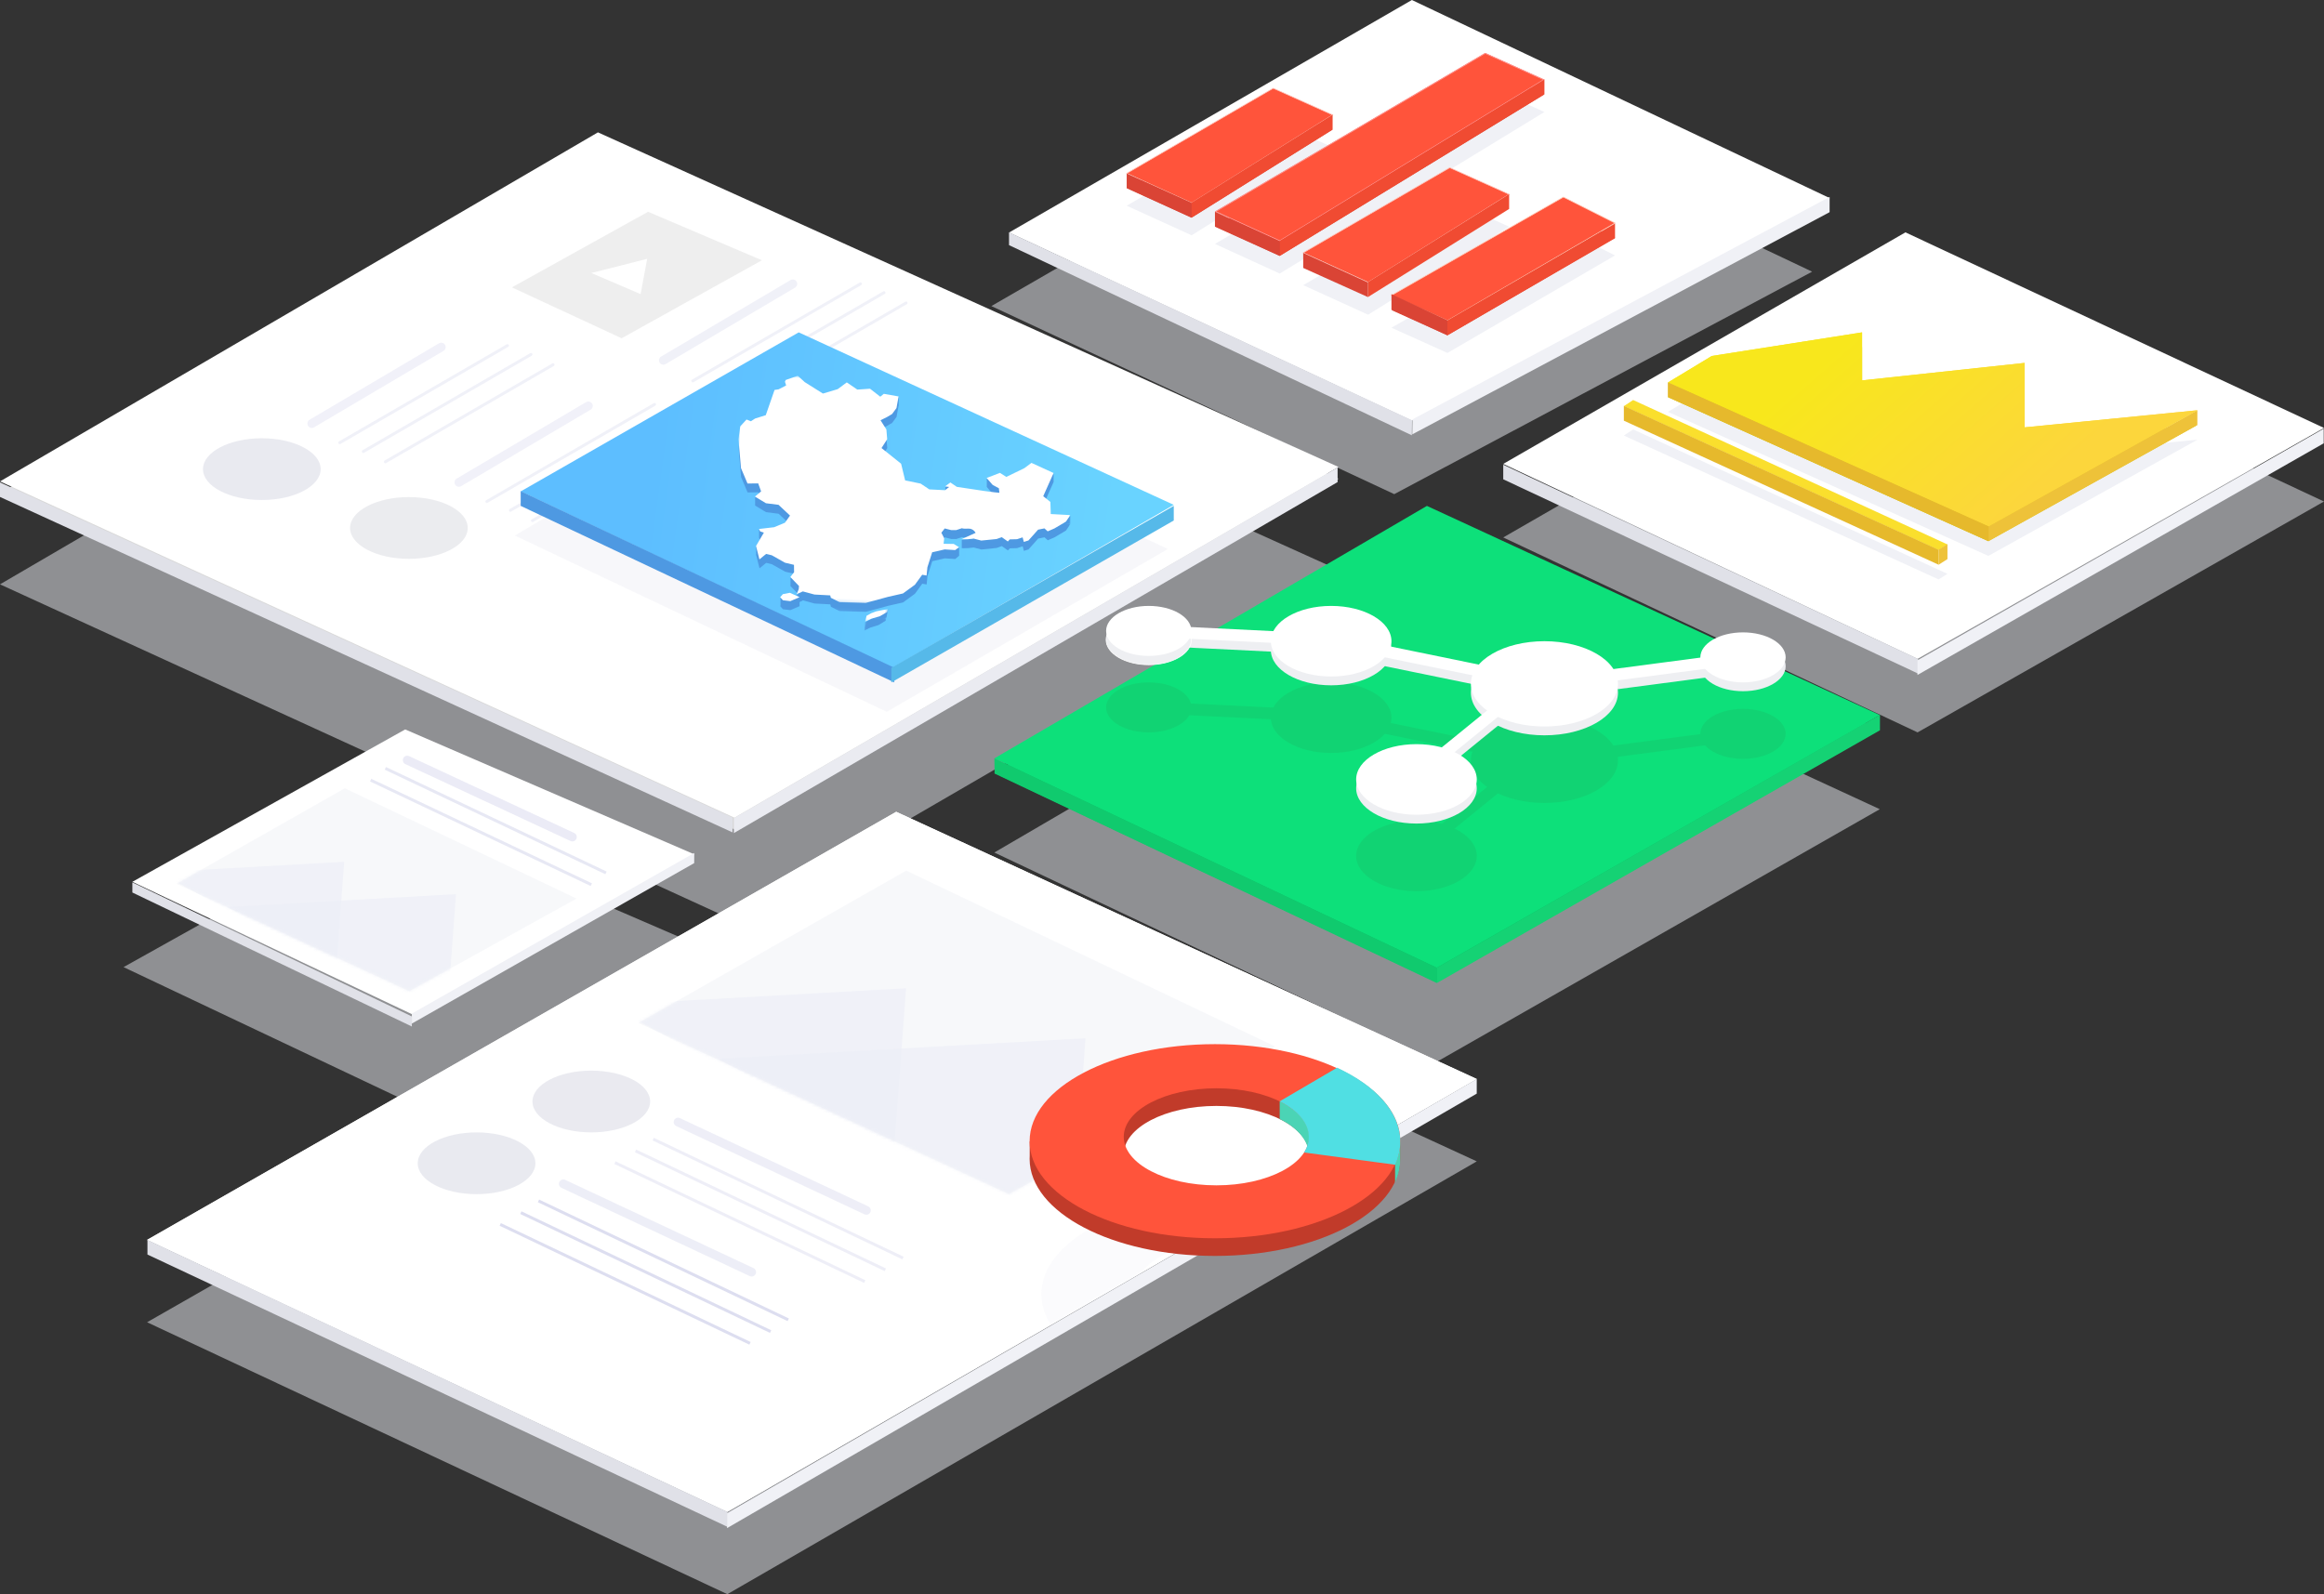 <?xml version="1.0" encoding="UTF-8"?>
<svg width="790px" height="542px" viewBox="0 0 790 542" version="1.1" xmlns="http://www.w3.org/2000/svg" xmlns:xlink="http://www.w3.org/1999/xlink">
    <rect x="0" y="0" width="790" height="542" fill="#333333" stroke="none"/>
    <!-- Generator: Sketch 46.2 (44496) - http://www.bohemiancoding.com/sketch -->
    <title>Illustrator</title>
    <desc>Created with Sketch.</desc>
    <defs>
        <polygon id="path-1" points="304.649 279 50 424.548 247.249 517 502 369.848"></polygon>
        <polygon id="path-3" points="254.649 0 0 145.548 197.249 238 452 90.848"></polygon>
        <polygon id="path-5" points="254.649 0 0 145.548 197.249 238 452 90.848"></polygon>
        <polygon id="path-7" points="91.058 0 0 51.779 125.987 110 216.465 59.785"></polygon>
        <linearGradient x1="91.631%" y1="50%" x2="19.694%" y2="44.938%" id="linearGradient-9">
            <stop stop-color="#69D3FF" offset="0%"></stop>
            <stop stop-color="#5DBEFF" offset="100%"></stop>
        </linearGradient>
        <polygon id="path-10" points="121.858 0 142 9.076 52.02 64 30 53.929"></polygon>
        <linearGradient x1="90.667%" y1="40.477%" x2="17.407%" y2="55.223%" id="linearGradient-11">
            <stop stop-color="#FCD63C" offset="0%"></stop>
            <stop stop-color="#F8E71C" offset="100%"></stop>
        </linearGradient>
        <linearGradient x1="80.252%" y1="55.223%" x2="22.721%" y2="31.203%" id="linearGradient-12">
            <stop stop-color="#FCD63C" offset="0%"></stop>
            <stop stop-color="#F8E71C" offset="100%"></stop>
        </linearGradient>
        <polygon id="path-13" points="57.21 0 0 32.479 79.155 69 136 37.502"></polygon>
        <polygon id="path-15" points="113.99 76.883 113.99 0.68 0 0.68 0 76.883"></polygon>
        <polygon id="path-17" points="0.664 5.663 7.946 5.663 7.946 0.85 0.664 0.85 0.664 5.663"></polygon>
        <polygon id="path-19" points="113.99 76.831 113.99 0.68 0 0.68 0 76.831"></polygon>
        <polygon id="path-21" points="0 4.716 7.537 4.716 7.537 0 6.92909259e-15 0 6.92909259e-15 4.716"></polygon>
    </defs>
    <g id="视觉稿" stroke="none" stroke-width="1" fill="none" fill-rule="evenodd">
        <g id="首页" transform="translate(-166, -88)">
            <g id="Illustrator" transform="translate(166, 88)">
                <g id="BG" transform="translate(0, 25)">
                    <polygon id="Path-22" fill-opacity="0.5" fill="#EDEFF4" points="473.944 0 337 79.058 473.944 143 616 67.363"></polygon>
                    <polygon id="Path-16" fill-opacity="0.5" fill="#EDEFF4" points="0 173.669 249.652 288 455 168.765 203.258 55"></polygon>
                    <polygon id="Path-25" fill-opacity="0.5" fill="#EDEFF4" points="42 303.807 137.438 349 233 294.454 134.735 252"></polygon>
                    <polygon id="Path-14" fill-opacity="0.5" fill="#EDEFF4" points="511 157.723 651.844 224 790 145.499 647.718 79"></polygon>
                    <polygon id="Path-25" fill-opacity="0.5" fill="#EDEFF4" points="338 264.843 488.403 336 639 250.116 485.052 179"></polygon>
                    <mask id="mask-2" fill="white">
                        <use xlink:href="#path-1"></use>
                    </mask>
                    <use id="Mask" fill-opacity="0.5" fill="#EDEFF4" xlink:href="#path-1"></use>
                </g>
                <g id="Group-30">
                    <g id="Group-16" transform="translate(50, 276)">
                        <g id="Path">
                            <mask id="mask-4" fill="white">
                                <use xlink:href="#path-3"></use>
                            </mask>
                            <use id="Mask" fill="#FFFFFF" xlink:href="#path-3"></use>
                            <mask id="mask-6" fill="white">
                                <use xlink:href="#path-5"></use>
                            </mask>
                            <use id="Mask" fill="#FFFFFF" xlink:href="#path-5"></use>
                            <path d="M367,197 C332.206,197 304,182.225 304,164 C304,145.775 332.206,131 367,131 C401.794,131 430,145.775 430,164 C430,182.225 401.794,197 367,197 Z M367.5,179 C384.897,179 399,171.613 399,162.5 C399,153.387 384.897,146 367.5,146 C350.103,146 336,153.387 336,162.5 C336,171.613 350.103,179 367.5,179 Z" id="Combined-Shape" fill-opacity="0.3" fill="#F0F1F6" mask="url(#mask-6)"></path>
                        </g>
                        <polygon id="Path-28" fill="#E0E1E8" points="0.123 145.556 0.123 150.526 197.268 243.097 197.268 238.032"></polygon>
                        <polygon id="Path-28" fill="#F0F1F6" points="451.993 90.847 451.993 95.817 197.146 243.541 197.146 238.476"></polygon>
                    </g>
                    <g id="Path-15" opacity="0.5" transform="translate(217, 296)">
                        <mask id="mask-8" fill="white">
                            <use xlink:href="#path-7"></use>
                        </mask>
                        <use id="Mask" fill="#F0F1F6" xlink:href="#path-7"></use>
                        <polygon fill-opacity="0.7" fill="#DBDEF0" mask="url(#mask-8)" points="-10 45.618 91 40 86.612 99"></polygon>
                        <polygon fill-opacity="0.7" fill="#DBDEF0" mask="url(#mask-8)" points="27 63.951 152 57 146.569 130"></polygon>
                    </g>
                    <g id="Group-14" opacity="0.5" transform="translate(181, 364)">
                        <path d="M49.5,17.5 L113.5,47.5" id="Line-3" stroke="#DDDEF0" stroke-width="3" stroke-linecap="round"></path>
                        <path d="M41.5,23.5 L125.5,63.5" id="Line-3" stroke="#DDDEF0" stroke-linecap="square"></path>
                        <path d="M35.5,27.5 L119.5,67.5" id="Line-3" stroke="#DDDEF0" stroke-linecap="square"></path>
                        <path d="M28.5,31.5 L112.5,71.5" id="Line-3" stroke="#DDDEF0" stroke-linecap="square"></path>
                        <ellipse id="Oval-3" fill="#D5D6E2" cx="20" cy="10.5" rx="20" ry="10.5"></ellipse>
                    </g>
                    <path d="M191.5,402.5 L255.5,432.5" id="Line-3" stroke="#DDDEF0" stroke-width="3" opacity="0.5" stroke-linecap="round"></path>
                    <path d="M183.5,408.5 L267.5,448.5" id="Line-3" stroke="#DDDEF0" stroke-linecap="square"></path>
                    <path d="M177.5,412.5 L261.5,452.5" id="Line-3" stroke="#DDDEF0" stroke-linecap="square"></path>
                    <path d="M170.5,416.5 L254.5,456.5" id="Line-3" stroke="#DDDEF0" stroke-linecap="square"></path>
                    <ellipse id="Oval-3" fill="#D5D6E2" opacity="0.5" cx="162" cy="395.5" rx="20" ry="10.5"></ellipse>
                    <g id="Group-23" transform="translate(350, 355)">
                        <path d="M125.98,38.993 C125.98,38.995 125.98,38.998 125.98,39 C125.98,57.225 97.778,72 62.99,72 C28.202,72 0,57.225 0,39 C0,38.659 0.01,38.32 0.029,37.982 L0.029,33.001 L0.649,34.246 C5.048,18.273 31.283,6 62.99,6 C94.924,6 121.308,18.45 125.422,34.59 L126,32.97 L126,38.993 L125.98,38.993 Z M63.49,54 C80.884,54 94.985,46.613 94.985,37.5 C94.985,28.387 80.884,21 63.49,21 C46.096,21 31.995,28.387 31.995,37.5 C31.995,46.613 46.096,54 63.49,54 Z" id="Combined-Shape" fill="#C13B2A"></path>
                        <path d="M124.227,47 C125.373,44.479 125.98,41.846 125.98,39.138 C125.98,39.136 125.98,39.133 125.98,39.131 L126,39.131 L126,33.021 L125.42,34.665 C123.353,26.466 115.683,19.205 104.516,14 L93.444,20.5 L91.658,17.836 L85.01,19.405 L85.01,25.451 L85,25.457 C85.003,25.459 85.007,25.46 85.01,25.462 L85.01,25.48 L85.042,25.478 C91.104,28.528 94.885,32.838 94.885,37.617 C94.885,39.451 94.328,41.216 93.298,42.867 L117.126,46.089 C116.563,44.966 116.296,44.36 116.324,44.271 C116.362,44.148 117.884,42.402 120.889,39.031 L124.227,40.968 L124.227,47 Z" id="Combined-Shape" fill="#4BD4B5"></path>
                        <path d="M63,66 C28.206,66 0,51.225 0,33 C0,14.775 28.206,0 63,0 C97.794,0 126,14.775 126,33 C126,51.225 97.794,66 63,66 Z M63.5,48 C80.897,48 95,40.613 95,31.5 C95,22.387 80.897,15 63.5,15 C46.103,15 32,22.387 32,31.5 C32,40.613 46.103,48 63.5,48 Z" id="Combined-Shape" fill="#FF543B"></path>
                        <path d="M104.526,8 C117.692,14.126 126,23.102 126,33.103 C126,35.824 125.385,38.468 124.225,41 L93.303,36.827 C94.332,35.178 94.889,33.415 94.889,31.584 C94.889,26.801 91.09,22.488 85,19.441 L104.526,8 Z" id="Combined-Shape" fill="#50DFE3"></path>
                    </g>
                    <polygon id="Path-16" fill="#D8D8D8" points="0 167.669 249.652 282 455 162.765 203.258 49"></polygon>
                    <polygon id="Path-16" fill="#FFFFFF" points="0 163.669 249.652 278 455 158.765 203.258 45"></polygon>
                    <path d="M106,144 L150,118" id="Line-4" stroke="#F1F1F9" stroke-width="3" stroke-linecap="round"></path>
                    <path d="M156,164 L200,138" id="Line-4" stroke="#F1F1F9" stroke-width="3" stroke-linecap="round"></path>
                    <g id="Group-18" opacity="0.5" transform="translate(69, 117)">
                        <path d="M46.5,33.5 L103.5,0.5" id="Line-4" stroke="#E2E3F2" stroke-linecap="round"></path>
                        <path d="M54.5,36.5 L111.5,3.5" id="Line-4" stroke="#E2E3F2" stroke-linecap="round"></path>
                        <path d="M62,40 L119,7" id="Line-4" stroke="#E2E3F2" stroke-linecap="round"></path>
                        <ellipse id="Oval-3" fill="#D4D5E2" cx="20" cy="42.5" rx="20" ry="10.5"></ellipse>
                    </g>
                    <g id="Group-18" opacity="0.5" transform="translate(119, 96)">
                        <path d="M46.5,74.5 L103.5,41.5" id="Line-4" stroke="#E2E3F2" stroke-linecap="round"></path>
                        <path d="M54.5,77.5 L111.5,44.5" id="Line-4" stroke="#E2E3F2" stroke-linecap="round"></path>
                        <path d="M62,81 L119,48" id="Line-4" stroke="#E2E3F2" stroke-linecap="round"></path>
                        <path d="M106.5,26.5 L150.5,0.5" id="Line-4" stroke="#E2E3F2" stroke-width="3" stroke-linecap="round"></path>
                        <path d="M116.5,33.5 L173.5,0.5" id="Line-4" stroke="#E2E3F2" stroke-linecap="round"></path>
                        <path d="M124.5,36.5 L181.5,3.5" id="Line-4" stroke="#E2E3F2" stroke-linecap="round"></path>
                        <path d="M132,40 L189,7" id="Line-4" stroke="#E2E3F2" stroke-linecap="round"></path>
                        <ellipse id="Oval-3" fill="#D8D9E0" cx="20" cy="83.5" rx="20" ry="10.5"></ellipse>
                    </g>
                    <polygon id="Path-26" fill="#DFDFDF" opacity="0.5" points="174 97.7 211.306 115 259 88.489 220.304 72"></polygon>
                    <g id="Group-19" transform="translate(338, 172)">
                        <polygon id="Path-25" fill="#08C467" points="0 90.843 150.403 162 301 76.116 145.052 6"></polygon>
                        <polygon id="Path-25" fill="#0DE07A" points="0 85.843 150.403 157 301 71.116 147.052 0"></polygon>
                        <polygon id="Path-4" fill="#10CA6E" points="0.023 85.84 0.092 90.992 150.426 162.224 150.426 157.059"></polygon>
                        <polygon id="Path-4" fill="#15D274" points="301.055 71.027 301.055 76.279 150.426 162.224 150.426 157.059"></polygon>
                    </g>
                    <polygon id="Path-2" fill="#FFFFFF" points="201 92.816 217.757 100 220 88"></polygon>
                    <g id="Group-20" transform="translate(376, 232)">
                        <polyline id="Line-5" stroke="#11D373" stroke-width="4" stroke-linecap="square" points="14.5 8.5 75.5 11.5 149.02 26.574 217.594 17.537"></polyline>
                        <path d="M147.5,23.5 L104.5,58.5" id="Line-7" stroke="#11D373" stroke-width="4" stroke-linecap="square"></path>
                        <ellipse id="Oval-10" fill="#11D373" cx="14.5" cy="8.5" rx="14.5" ry="8.5"></ellipse>
                        <ellipse id="Oval-10" fill="#11D373" cx="216.5" cy="17.5" rx="14.5" ry="8.5"></ellipse>
                        <ellipse id="Oval-10" fill="#11D373" cx="76.5" cy="12" rx="20.5" ry="12"></ellipse>
                        <ellipse id="Oval-10" fill="#11D373" cx="105.5" cy="59" rx="20.5" ry="12"></ellipse>
                        <ellipse id="Oval-10" fill="#11D373" cx="149" cy="26.5" rx="25" ry="14.5"></ellipse>
                    </g>
                    <g id="Group-20" transform="translate(376, 209)">
                        <polyline id="Line-5" stroke="#EEEFF2" stroke-width="4" stroke-linecap="square" points="14.5 8.5 75.5 11.5 149.02 26.574 217.594 17.537"></polyline>
                        <path d="M147.5,23.5 L104.5,58.5" id="Line-7" stroke="#EEEFF2" stroke-width="4" stroke-linecap="square"></path>
                        <ellipse id="Oval-10" stroke="#FFFFFF" stroke-width="0.25" fill="#EEEFF2" cx="14.5" cy="8.5" rx="14.5" ry="8.5"></ellipse>
                        <ellipse id="Oval-10" fill="#EEEFF2" cx="216.5" cy="17.5" rx="14.5" ry="8.5"></ellipse>
                        <ellipse id="Oval-10" fill="#EEEFF2" cx="76.5" cy="12" rx="20.5" ry="12"></ellipse>
                        <ellipse id="Oval-10" fill="#EEEFF2" cx="105.5" cy="59" rx="20.5" ry="12"></ellipse>
                        <ellipse id="Oval-10" fill="#EEEFF2" cx="149" cy="26.5" rx="25" ry="14.5"></ellipse>
                    </g>
                    <g id="Group-20" transform="translate(376, 206)">
                        <polyline id="Line-5" stroke="#FFFFFF" stroke-width="4" stroke-linecap="square" points="14.5 8.5 75.5 11.5 149.02 26.574 217.594 17.537"></polyline>
                        <path d="M147.5,23.5 L104.5,58.5" id="Line-7" stroke="#FFFFFF" stroke-width="4" stroke-linecap="square"></path>
                        <ellipse id="Oval-10" fill="#FFFFFF" cx="14.5" cy="8.5" rx="14.5" ry="8.5"></ellipse>
                        <ellipse id="Oval-10" fill="#FFFFFF" cx="216.5" cy="17.5" rx="14.5" ry="8.5"></ellipse>
                        <ellipse id="Oval-10" fill="#FFFFFF" cx="76.5" cy="12" rx="20.5" ry="12"></ellipse>
                        <ellipse id="Oval-10" fill="#FFFFFF" cx="105.5" cy="59" rx="20.5" ry="12"></ellipse>
                        <ellipse id="Oval-10" fill="#FFFFFF" cx="149" cy="26.5" rx="25" ry="14.5"></ellipse>
                    </g>
                    <polygon id="Path-28" fill="#E0E1E8" points="0 164 0 168.956 249 283 249 277.95"></polygon>
                    <polygon id="Path-17" fill="#F0F1F6" opacity="0.5" points="175 182.072 301.438 242 397 186.643 268.511 127"></polygon>
                    <polygon id="Path-17" fill="url(#linearGradient-9)" points="177 167.072 303.438 227 399 171.643 271.512 113"></polygon>
                    <polygon id="Path-36" fill="#4E99E2" points="177 167 177 171.992 304 232 304 227.02"></polygon>
                    <g id="Group-2" transform="translate(343, 0)">
                        <polygon id="Path-22" fill="#FFFFFF" points="136.944 0 0 79.058 136.944 143 279 67.363"></polygon>
                        <polygon id="Path-28" fill="#E0E1E8" points="0 79 0 83.344 136.927 148 137 142.899"></polygon>
                        <g id="Group-7" transform="translate(40, 18)">
                            <polygon id="Path-23" fill="#F0F1F6" points="109.813 50 130 59.067 82.069 89 60 78.939"></polygon>
                            <polygon id="Path-23" fill="#F0F1F6" points="49.813 23 70 32.067 22.069 62 0 51.939"></polygon>
                            <polygon id="Path-24" fill="#F0F1F6" points="166 68.842 109.036 102 90 93.423 148.447 60"></polygon>
                            <polygon id="Path-23" fill="#F0F1F6" points="121.858 11 142 20.076 52.02 75 30 64.929"></polygon>
                            <polygon id="Path-23" fill="#DA4435" points="49.813 17 70 26.067 22.069 56 0 45.939"></polygon>
                            <polygon id="Path-24" fill="#DA4435" points="166 62.842 109.036 96 90 87.423 148.447 54"></polygon>
                            <polygon id="Path-23" fill="#DA4435" points="121.858 5 142 14.076 52.02 69 30 58.929"></polygon>
                            <polygon id="Path-23" stroke="#FFC5BC" stroke-width="0.25" fill="#FF543B" points="109.813 39 130 48.067 82.069 78 60 67.939"></polygon>
                            <polygon id="Path-23" stroke="#FFC5BC" stroke-width="0.25" fill="#FF543B" points="49.813 12 70 21.067 22.069 51 0 40.939"></polygon>
                            <polygon id="Path-24" stroke="#FFCBB9" stroke-width="0.25" fill="#FF543B" points="166 57.842 109.036 91 90 82.423 148.447 49"></polygon>
                            <g id="Path-23">
                                <use fill="#FF543B" fill-rule="evenodd" xlink:href="#path-10"></use>
                                <path stroke="#FF9C9C" stroke-width="0.25" d="M121.866,0.141 L30.27,53.916 L52.011,63.859 L141.733,9.093 L121.866,0.141 Z"></path>
                            </g>
                            <polygon id="Path-31" fill="#F04B32" points="22 50.93 22 56 70 26.037 70 21"></polygon>
                            <polygon id="Path-31" fill="#F04B32" points="82 77.929 82 83 130 53.037 130 48"></polygon>
                            <polygon id="Path-31" fill="#F04B32" points="109 90.968 109 96 166 62.998 166 58"></polygon>
                            <polygon id="Path-31" fill="#F04B32" points="52 63.924 52 69 142 14.042 142 9"></polygon>
                            <polygon id="Path-30" fill="#DA4435" points="0 41 0 45.966 22 56 22 50.945"></polygon>
                            <polygon id="Path-30" fill="#DA4435" points="30 54 30 59.078 52 69 52 64.064"></polygon>
                            <polygon id="Path-30" fill="#DA4435" points="60 68 60 73.094 82 83 82 78.049"></polygon>
                            <polygon id="Path-30" fill="#DA4435" points="90 82 90 87.247 109 96 109 90.9"></polygon>
                        </g>
                        <polygon id="Path-29" fill="#F0F1F6" points="278.94 66.96 278.94 72.134 137.096 147.668 137.173 142.568"></polygon>
                    </g>
                    <g id="Group-24" transform="translate(511, 79)">
                        <polygon id="Path-14" fill="#FFFFFF" points="0 78.723 140.844 145 279 66.499 136.718 0"></polygon>
                        <g id="Group-25" transform="translate(56, 29)">
                            <polygon id="Path-27" fill="#F0F1F6" points="14.897 23.023 65.979 15 65.979 31.322 121.222 25.384 121.222 47.297 180 41.482 141.046 63.135 108.907 81 0 32.036"></polygon>
                            <polygon id="Path-27" fill="#DEC923" points="14.897 18.023 65.979 10 65.979 26.322 121.222 20.384 121.222 42.297 180 36.482 108.907 76 0 27.036"></polygon>
                            <polygon id="Path-27" fill="url(#linearGradient-11)" points="14.897 13.023 65.979 5 65.979 21.322 121.222 15.384 121.222 37.297 180 31.482 108.907 71 0 22.036"></polygon>
                            <polyline id="Path-27" points="19 7.949 70.163 0 70.163 16.172 125.493 10.289 125.493 32 182 26.239"></polyline>
                            <polygon id="Path-18" fill="#DDC71E" points="0.053 22.051 0.053 27.044 108.929 75.976 108.929 70.933"></polygon>
                            <polygon id="Path-18" fill="#EEC239" points="179.951 31.498 179.951 36.49 108.929 75.976 108.929 70.933"></polygon>
                            <polygon id="Path-27" fill="url(#linearGradient-12)" points="14.897 13.023 65.979 5 65.979 21.322 121.222 15.384 121.222 37.297 180 31.482 108.907 71 0 22.036"></polygon>
                        </g>
                        <polygon id="Path-32" fill="#E0E1E8" points="0 79 0 83.956 141 150 141 145.042"></polygon>
                        <polygon id="Path-32" fill="#F0F1F6" points="278.904 66.732 278.904 71.721 140.812 150.478 140.812 145.487"></polygon>
                    </g>
                    <polygon id="Path-36" fill="#56B9E9" points="399 172 399 176.961 303 232 303 227.059"></polygon>
                    <polygon id="Path-37" fill="#F0F1F6" points="555.153 146 552 148.078 658.985 197 662 195.102"></polygon>
                    <polygon id="Path-37" fill="#FADF2D" points="555.153 136 552 138.078 658.985 187 662 185.102"></polygon>
                    <polygon id="Path-18" fill="#E6B92C" points="552 138 552 143.025 659 192 659 186.925"></polygon>
                    <polygon id="Path-18" fill="#EEC239" points="662 185 662 190.087 659 192 659 186.86"></polygon>
                    <polygon id="Path-18" fill="#E6B92C" points="567 130 567 134.986 676 184 676 178.963"></polygon>
                    <g id="Group-21" transform="translate(45, 248)">
                        <polygon id="Path-25" fill="#FFFFFF" points="0 51.807 95.438 97 191 42.454 92.735 0"></polygon>
                        <polygon id="Path-12" fill="#E0E1E8" points="0 52 0 55.447 95 101 95 97.573"></polygon>
                        <polygon id="Path-12" fill="#F0F1F6" points="191 42 190.977 45.449 95 100 95 96.608"></polygon>
                    </g>
                    <g id="Path-15" opacity="0.5" transform="translate(60, 268)">
                        <mask id="mask-14" fill="white">
                            <use xlink:href="#path-13"></use>
                        </mask>
                        <use id="Mask" fill="#F0F1F6" xlink:href="#path-13"></use>
                        <polygon fill-opacity="0.7" fill="#DBDEF0" mask="url(#mask-14)" points="-6 28.523 57 25 54.263 62"></polygon>
                        <polygon fill-opacity="0.7" fill="#DBDEF0" mask="url(#mask-14)" points="17 40.38 95 36 91.611 82"></polygon>
                    </g>
                    <g id="Group-29" transform="translate(126, 258)" stroke="#DDDEF0">
                        <path d="M12.438,0.435 L68.562,26.565" id="Line-3" stroke-opacity="0.6" stroke-width="3" stroke-linecap="round"></path>
                        <path d="M5.441,3.439 L79.559,38.561" id="Line-3" stroke-opacity="0.7" stroke-linecap="square"></path>
                        <path d="M0.441,7.439 L74.559,42.561" id="Line-3" stroke-opacity="0.7" stroke-linecap="square"></path>
                    </g>
                    <g id="Group-28" transform="translate(247, 126)">
                        <g id="Page-1" transform="translate(60, 48) rotate(3) translate(-60, -48) translate(3, 6)">
                            <g id="Group-3">
                                <mask id="mask-16" fill="white">
                                    <use xlink:href="#path-15"></use>
                                </mask>
                                <g id="Clip-2"></g>
                                <path d="M113.99,43.175 L107.351,43.163 L106.993,39.054 L104.466,37.237 L107.565,29.174 L99.877,26.127 L97.538,28.066 L91.591,31.341 L89.355,30.078 L84.926,32.057 L87.103,34.303 L89.266,35.322 L89.53,36.855 L87.954,36.786 L84.455,36.518 L74.964,35.601 L72.703,34.224 L71.008,35.63 L72.369,35.781 L71.023,36.944 L65.676,36.949 L62.627,35.137 L57.312,34.334 L55.643,28.728 L48.712,23.754 L50.48,20.666 L50.037,17.356 L47.89,14.331 L50.028,13.124 L51.692,12.012 L53.079,9.91 L53.592,5.919 L48.535,5.291 L47.376,6.331 L43.762,3.806 L39.464,4.326 L35.754,2.066 L32.793,4.523 L27.854,6.286 L21.486,2.729 L18.987,0.68 L14.977,2.336 L14.76,2.963 L15.223,4.188 L12.748,5.636 L11.367,5.918 L8.838,14.652 L5.252,15.986 L3.905,16.98 L2.385,16.467 L0.358,18.92 L0,23.292 L1.373,33.087 L3.859,38.193 L7.481,37.961 L8.609,40.63 L6.605,42.492 L10.468,44.565 L14.773,44.879 L18.85,48.325 L17.26,50.842 L13.673,52.561 L8.564,53.436 L9.012,54.245 L10.284,54.58 L7.86,59.268 L9.255,63.746 L11.421,61.785 L13.374,62.137 L17.988,64.427 L21.076,64.995 L21.245,67.486 L20.064,69.201 L23.153,72.09 L23.123,73.174 L22.512,74.917 L24.551,73.864 L28.554,74.719 L33.92,74.726 L34.176,75.533 L37.233,76.883 L46.095,76.655 L53.548,74.206 L58.589,72.779 L62.48,69.608 L64.779,66.077 L66.274,66.26 L66.413,63.425 L67.77,58.265 L71.971,57.071 L75.54,57.107 L76.674,56.036 L74.947,55.05 L71.495,55.175 L71.593,53.28 L70.538,51.462 L71.6,49.942 L73.816,50.389 L75.526,50.303 L77.475,49.547 C77.475,49.547 77.656,49.808 79.499,49.591 C81.344,49.372 82.166,50.895 82.166,50.895 L77.478,53.307 L79.638,53.192 L81.584,52.869 L84.219,53.414 L89.381,52.622 L91.13,51.898 L93.255,53.251 L93.874,52.509 L96.327,52.316 L98.202,51.594 L98.701,53.118 L100.245,52.533 L103.315,48.696 L105.448,48.149 L106.61,49.1 L108.868,47.974 L112.649,45.445 L113.99,43.175 Z" id="Fill-1" fill="#4E99E2" mask="url(#mask-16)"></path>
                                <polygon id="Path-19" fill="#4E99E2" mask="url(#mask-16)" points="107.41 26.34 107.559 29.174 104.421 29.839"></polygon>
                                <polygon id="Path-20" fill="#4E99E2" mask="url(#mask-16)" points="113.859 40.358 114.004 43.128 111.327 43.404"></polygon>
                                <polygon id="Path-38" fill="#4E99E2" mask="url(#mask-16)" points="76.655 53.231 76.8 56.015 72.328 55.509 70.741 55.396 71.415 53.506"></polygon>
                                <polygon id="Path-21" fill="#4E99E2" mask="url(#mask-16)" points="22.423 72.075 22.571 74.892 25.618 73.167 24.536 71.246 23.62 71.294"></polygon>
                                <polygon id="Path-40" fill="#4E99E2" mask="url(#mask-16)" points="19.947 66.378 20.091 69.131 21.772 69.043 22.607 66.567"></polygon>
                                <polygon id="Path-41" fill="#4E99E2" mask="url(#mask-16)" points="8.419 50.618 8.567 53.446 9.561 53.93 7.735 56.42 7.886 59.303 11.207 59.929 12.342 51.618"></polygon>
                                <polygon id="Path-42" fill="#4E99E2" mask="url(#mask-16)" points="6.498 39.645 6.644 42.444 10.842 42.392 11.872 38.654 9.519 37.261"></polygon>
                                <polygon id="Path-43" fill="#4E99E2" mask="url(#mask-16)" points="53.606 5.943 53.456 3.075 51.054 4.639 52.12 6.59"></polygon>
                                <polygon id="Path-44" fill="#4E99E2" mask="url(#mask-16)" points="70.887 32.795 70.96 34.189 73.766 33.681 72.533 32.175"></polygon>
                                <path d="M84.813,29.219 L84.96,32.035 L88.886,32.573 C89.666,31.245 90.03,30.551 89.977,30.491 C89.924,30.431 88.203,30.007 84.813,29.219 Z" id="Path-45" fill="#4E99E2" mask="url(#mask-16)"></path>
                                <polygon id="Path-46" fill="#4E99E2" mask="url(#mask-16)" points="77.405 50.453 77.552 53.272 85.163 51.873 84.304 49.827 80.229 50.041"></polygon>
                            </g>
                            <polygon id="Fill-4" fill="#4E99E2" points="23.554 75.876 20.168 74.562 17.84 75.143 16.959 76.247 17.953 77.223 20.484 77.393"></polygon>
                            <g id="Group-8" transform="translate(45.223, 77.393)">
                                <mask id="mask-18" fill="white">
                                    <use xlink:href="#path-17"></use>
                                </mask>
                                <g id="Clip-7"></g>
                                <polygon id="Fill-6" fill="#4E99E2" mask="url(#mask-18)" points="7.946 0.85 4.202 1.86 2.574 2.607 1.12 3.577 0.664 5.663 2.678 4.518 5.459 3.492 7.868 1.848"></polygon>
                                <polygon id="Path-39" fill="#4E99E2" mask="url(#mask-18)" points="0.829 2.808 0.718 5.601 4.849 2.959 7.977 0.861 8.396 -1.882"></polygon>
                            </g>
                            <polygon id="Path-47" fill="#4E99E2" points="53.599 75.564 53.214 78.196 51.615 78.868 49.32 78.4"></polygon>
                            <polygon id="Path-48" fill="#4E99E2" points="16.905 73.392 17.051 76.168 21.61 75.929 23.503 75.829 23.358 73.053 20.103 72.684"></polygon>
                        </g>
                        <g id="Page-1" transform="translate(59.974, 44.999) rotate(3) translate(-59.974, -44.999) translate(2.974, 2.999)">
                            <g id="Group-3">
                                <mask id="mask-20" fill="white">
                                    <use xlink:href="#path-19"></use>
                                </mask>
                                <g id="Clip-2"></g>
                                <path d="M113.99,43.146 L107.351,43.134 L106.993,39.028 L104.466,37.211 L107.565,29.154 L99.877,26.109 L97.538,28.047 L91.591,31.32 L89.355,30.057 L84.926,32.035 L87.103,34.279 L89.266,35.298 L89.53,36.83 L87.954,36.761 L84.455,36.494 L74.964,35.577 L72.703,34.201 L71.008,35.606 L72.369,35.757 L71.023,36.919 L65.676,36.924 L62.627,35.113 L57.312,34.311 L55.643,28.709 L48.712,23.738 L50.48,20.653 L50.037,17.345 L47.89,14.321 L50.028,13.115 L51.692,12.004 L53.079,9.903 L53.592,5.915 L48.535,5.287 L47.376,6.327 L43.762,3.803 L39.464,4.323 L35.754,2.065 L32.793,4.52 L27.854,6.282 L21.486,2.727 L18.987,0.68 L14.977,2.335 L14.76,2.961 L15.223,4.185 L12.748,5.633 L11.367,5.914 L8.838,14.642 L5.252,15.975 L3.905,16.969 L2.385,16.456 L0.358,18.907 L0,23.276 L1.373,33.065 L3.859,38.167 L7.481,37.935 L8.609,40.602 L6.605,42.464 L10.468,44.535 L14.773,44.848 L18.85,48.292 L17.26,50.808 L13.673,52.526 L8.564,53.399 L9.012,54.209 L10.284,54.543 L7.86,59.228 L9.255,63.703 L11.421,61.743 L13.374,62.095 L17.988,64.384 L21.076,64.951 L21.245,67.441 L20.064,69.154 L23.153,72.042 L23.123,73.124 L22.512,74.866 L24.551,73.814 L28.554,74.668 L33.92,74.675 L34.176,75.482 L37.233,76.831 L46.095,76.603 L53.548,74.156 L58.589,72.73 L62.48,69.561 L64.779,66.033 L66.274,66.215 L66.413,63.382 L67.77,58.225 L71.971,57.032 L75.54,57.068 L76.788,56.028 L74.947,55.013 L71.495,55.138 L71.593,53.244 L70.538,51.427 L71.6,49.908 L73.816,50.355 L75.526,50.269 L77.475,49.514 C77.475,49.514 77.656,49.774 79.499,49.557 C81.344,49.339 82.166,50.86 82.166,50.86 L77.478,53.271 L79.638,53.157 L81.584,52.833 L84.219,53.378 L89.381,52.586 L91.13,51.863 L93.255,53.215 L93.874,52.473 L96.327,52.281 L98.202,51.559 L98.701,53.082 L100.245,52.497 L103.315,48.663 L105.448,48.116 L106.61,49.066 L108.868,47.942 L112.649,45.414 L113.99,43.146 Z" id="Fill-1" fill="#FFFFFF" mask="url(#mask-20)"></path>
                            </g>
                            <polygon id="Fill-4" fill="#FFFFFF" points="23.554 75.824 20.168 74.511 17.84 75.092 16.959 76.195 17.953 77.17 20.484 77.341"></polygon>
                            <g id="Group-8" transform="translate(46.165, 78.284)">
                                <mask id="mask-22" fill="white">
                                    <use xlink:href="#path-21"></use>
                                </mask>
                                <g id="Clip-7"></g>
                                <polygon id="Fill-6" fill="#FFFFFF" mask="url(#mask-22)" points="7.537 0 3.662 0.99 1.977 1.722 0.472 2.672 0 4.716 2.085 3.594 4.964 2.589 7.456 0.978"></polygon>
                            </g>
                        </g>
                    </g>
                    <polygon id="Path-28" fill="#EAEBF1" points="454.693 158.93 454.693 163.901 249.471 283.236 249.471 278.171"></polygon>
                </g>
            </g>
        </g>
    </g>
</svg>